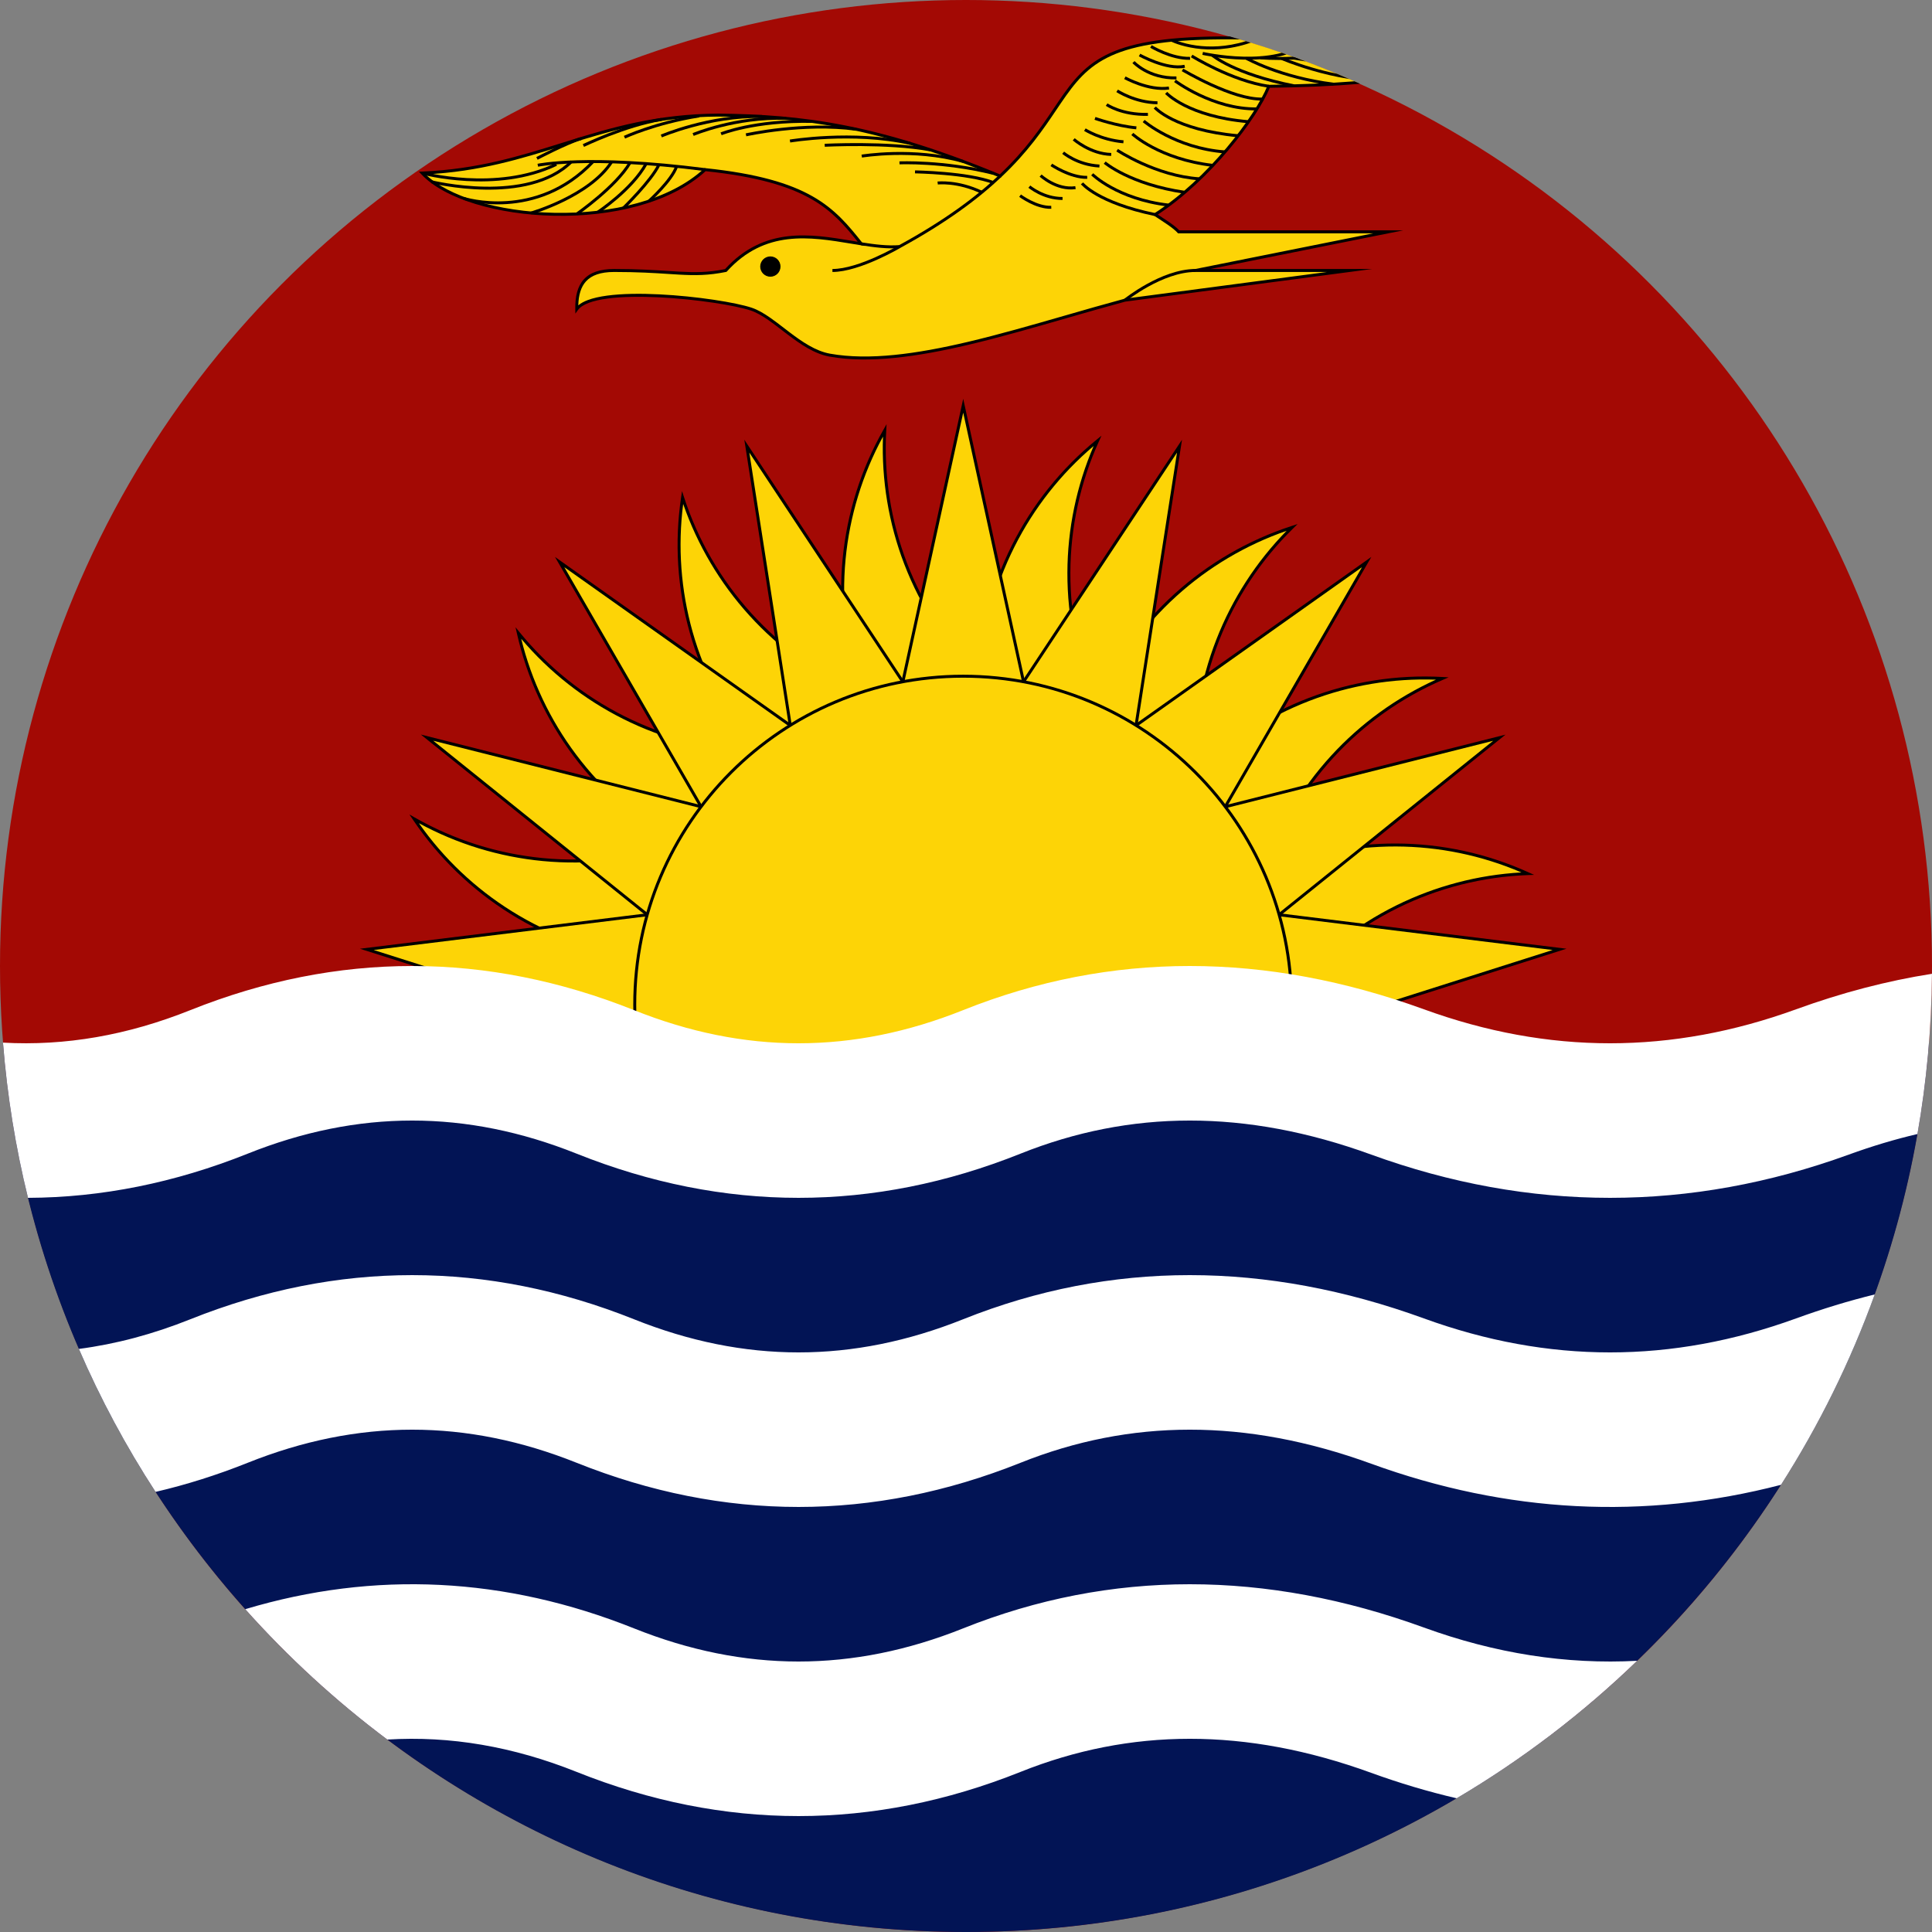<svg width="120" height="120" viewBox="0 0 120 120" fill="none" xmlns="http://www.w3.org/2000/svg">
<rect x="0" y="0" width="120" height="120" fill="#808080" stroke="none"/>
<g clip-path="url(#clip0_307_94706)">
<circle cx="60" cy="60" r="60" fill="#A30904"/>
<path d="M76.703 2.356C79.315 3.111 81.853 4.039 84.305 5.127C82.642 5.262 80.847 5.34 78.808 5.36C78.052 7.252 75.092 11.172 71.744 13.328C71.819 13.377 71.896 13.428 71.975 13.479C72.451 13.79 72.971 14.129 73.208 14.4H86.224L74.252 16.8H83.824L69.872 18.644C68.65 18.973 67.409 19.331 66.167 19.689C60.847 21.223 55.501 22.764 51.548 22.06C50.492 21.872 49.533 21.134 48.633 20.441C47.947 19.914 47.295 19.413 46.66 19.2C44.748 18.56 36.952 17.64 35.824 19.2C35.8 17.656 36.404 16.8 38.148 16.8C39.612 16.8 40.658 16.868 41.52 16.923C42.858 17.01 43.752 17.068 45.08 16.8C47.477 14.148 50.33 14.621 52.89 15.045C53.094 15.079 53.296 15.112 53.496 15.144C51.756 12.964 50.284 11.212 43.796 10.536C39.432 14.576 29.08 13.824 26.224 10.748C29.677 10.604 32.303 9.784 34.933 8.963C37.795 8.07 40.661 7.175 44.6 7.148C49.82 7.2 54.492 7.78 62.124 10.936C63.785 9.371 64.728 7.972 65.53 6.78C67.441 3.943 68.56 2.281 76.703 2.356Z" fill="#FDD406"/>
<path d="M76.374 2.262C72.683 2.249 70.466 2.608 68.955 3.291C67.414 3.988 66.617 5.019 65.743 6.301C65.648 6.441 65.552 6.583 65.454 6.729C64.659 7.91 63.731 9.287 62.104 10.828C54.493 7.687 49.819 7.108 44.601 7.056L44.6 7.056C40.805 7.082 38.002 7.911 35.253 8.767L34.908 8.875C32.277 9.696 29.66 10.513 26.221 10.656L26.021 10.664L26.157 10.811C26.887 11.597 28.087 12.226 29.534 12.669C30.984 13.111 32.69 13.369 34.443 13.402C37.927 13.47 41.617 12.655 43.828 10.632C47.041 10.97 49.006 11.573 50.381 12.356C51.682 13.096 52.462 14.001 53.276 15.015C53.152 14.995 53.028 14.975 52.903 14.954C50.355 14.531 47.46 14.05 45.032 16.716C43.966 16.928 43.181 16.927 42.201 16.873C41.988 16.861 41.765 16.847 41.527 16.831C40.665 16.776 39.616 16.708 38.148 16.708C37.263 16.708 36.645 16.925 36.255 17.36C35.866 17.792 35.72 18.42 35.732 19.201L35.737 19.478L35.899 19.254C36.025 19.08 36.251 18.932 36.568 18.812C36.884 18.692 37.281 18.604 37.737 18.543C38.648 18.421 39.782 18.41 40.944 18.467C43.27 18.582 45.687 18.971 46.631 19.287C46.986 19.406 47.35 19.62 47.729 19.883C48.006 20.075 48.286 20.291 48.575 20.513C48.682 20.596 48.791 20.68 48.902 20.763C49.706 21.374 50.578 21.98 51.532 22.151C53.99 22.588 56.974 22.164 60.14 21.418C62.108 20.954 64.155 20.364 66.196 19.776C67.436 19.419 68.674 19.062 69.89 18.734L85.222 16.708H75.179L87.151 14.308H73.249C73.101 14.149 72.872 13.974 72.623 13.8C72.432 13.667 72.223 13.531 72.024 13.401L71.912 13.328C73.552 12.249 75.091 10.76 76.319 9.304C77.55 7.844 78.474 6.411 78.87 5.451C80.954 5.429 82.784 5.348 84.48 5.204C84.362 5.152 84.245 5.1 84.128 5.049C82.514 5.176 80.775 5.248 78.807 5.268L78.746 5.269L78.723 5.326C78.35 6.259 77.428 7.703 76.178 9.186C74.929 10.667 73.359 12.179 71.695 13.251L71.576 13.327L71.694 13.405C71.769 13.454 71.847 13.505 71.926 13.557C72.124 13.686 72.329 13.82 72.518 13.951C72.784 14.136 73.009 14.312 73.139 14.46L73.166 14.492H85.297L73.325 16.892H82.426L69.854 18.554L69.848 18.555C68.623 18.885 67.38 19.243 66.137 19.602C64.101 20.189 62.063 20.776 60.098 21.239C56.935 21.984 53.983 22.4 51.564 21.969C50.659 21.808 49.82 21.23 49.013 20.617C48.905 20.535 48.798 20.452 48.691 20.37C48.401 20.147 48.115 19.927 47.834 19.732C47.45 19.465 47.069 19.24 46.69 19.113C45.722 18.789 43.285 18.398 40.953 18.283C39.786 18.226 38.639 18.236 37.712 18.361C37.249 18.423 36.837 18.514 36.503 18.64C36.27 18.728 36.07 18.835 35.918 18.966C35.937 18.319 36.084 17.824 36.392 17.483C36.733 17.103 37.29 16.892 38.148 16.892C39.609 16.892 40.652 16.959 41.513 17.015C41.751 17.03 41.976 17.045 42.191 17.057C43.188 17.112 43.996 17.112 45.099 16.89L45.128 16.884L45.149 16.862C47.51 14.248 50.313 14.712 52.878 15.136C53.081 15.17 53.282 15.203 53.482 15.235L53.716 15.272L53.568 15.087C52.698 13.996 51.886 13.001 50.472 12.196C49.06 11.392 47.056 10.783 43.806 10.444L43.764 10.44L43.734 10.469C41.577 12.465 37.927 13.286 34.447 13.219C32.709 13.185 31.019 12.93 29.588 12.493C28.248 12.083 27.143 11.517 26.434 10.831C29.798 10.663 32.382 9.856 34.959 9.052L35.308 8.943C38.054 8.087 40.835 7.266 44.6 7.24C49.809 7.292 54.469 7.87 62.089 11.021L62.144 11.044L62.187 11.003C63.856 9.431 64.804 8.024 65.606 6.832C65.704 6.686 65.8 6.544 65.895 6.405C66.765 5.128 67.538 4.134 69.031 3.459C70.529 2.781 72.762 2.421 76.557 2.446C76.713 2.448 76.871 2.449 77.031 2.452C76.813 2.387 76.594 2.324 76.374 2.262Z" fill="black"/>
<path d="M47.848 15.956C48.18 15.956 48.448 16.224 48.448 16.556C48.448 16.888 48.18 17.156 47.848 17.156C47.52 17.156 47.248 16.888 47.248 16.556C47.248 16.224 47.52 15.956 47.848 15.956Z" fill="black"/>
<path fill-rule="evenodd" clip-rule="evenodd" d="M47.848 15.986C47.537 15.986 47.278 16.241 47.278 16.556C47.278 16.871 47.537 17.126 47.848 17.126C48.164 17.126 48.418 16.871 48.418 16.556C48.418 16.241 48.164 15.986 47.848 15.986ZM47.218 16.556C47.218 16.207 47.504 15.926 47.848 15.926C48.197 15.926 48.478 16.207 48.478 16.556C48.478 16.904 48.197 17.186 47.848 17.186C47.504 17.186 47.218 16.905 47.218 16.556Z" fill="black"/>
<path fill-rule="evenodd" clip-rule="evenodd" d="M41.113 8.532L41.076 8.448C41.04 8.364 41.04 8.363 41.04 8.363L41.042 8.362L41.049 8.36C41.055 8.357 41.064 8.353 41.075 8.349C41.098 8.339 41.132 8.325 41.176 8.308C41.264 8.273 41.393 8.223 41.558 8.163C41.889 8.044 42.364 7.885 42.942 7.729C44.097 7.417 45.669 7.112 47.326 7.144L47.323 7.328C45.688 7.296 44.135 7.597 42.99 7.907C42.417 8.062 41.947 8.218 41.621 8.336C41.458 8.395 41.33 8.444 41.244 8.479C41.201 8.496 41.168 8.509 41.146 8.519C41.135 8.523 41.126 8.527 41.121 8.529L41.115 8.532L41.113 8.532L41.113 8.532ZM49.084 8.851L49.068 8.76C49.053 8.669 49.053 8.669 49.053 8.669L49.056 8.669L49.065 8.667C49.072 8.666 49.084 8.664 49.099 8.662C49.128 8.657 49.172 8.651 49.229 8.642C49.343 8.626 49.509 8.604 49.719 8.579C50.14 8.53 50.739 8.473 51.45 8.442C52.87 8.378 54.743 8.414 56.544 8.814L56.504 8.994C54.725 8.598 52.87 8.562 51.458 8.625C50.752 8.657 50.158 8.713 49.74 8.762C49.532 8.786 49.367 8.808 49.255 8.825C49.199 8.833 49.156 8.839 49.127 8.844C49.112 8.846 49.102 8.848 49.094 8.849L49.086 8.85L49.084 8.851ZM33.395 9.921L33.352 9.84C33.31 9.758 33.31 9.758 33.31 9.758L33.315 9.756L33.331 9.747C33.345 9.74 33.365 9.729 33.392 9.716C33.445 9.688 33.521 9.649 33.616 9.601C33.805 9.506 34.066 9.375 34.355 9.237C34.93 8.96 35.622 8.648 36.07 8.516L36.122 8.692C35.691 8.82 35.011 9.126 34.434 9.402C34.147 9.54 33.887 9.67 33.699 9.765C33.605 9.813 33.529 9.852 33.476 9.879C33.45 9.893 33.43 9.903 33.416 9.911L33.4 9.919L33.395 9.921ZM53.54 9.787L53.524 9.696C53.509 9.605 53.509 9.605 53.509 9.605L53.51 9.605L53.512 9.605L53.519 9.604C53.525 9.603 53.535 9.601 53.547 9.599C53.572 9.595 53.608 9.59 53.656 9.583C53.751 9.57 53.889 9.552 54.065 9.534C54.417 9.496 54.918 9.456 55.516 9.443C56.711 9.417 58.295 9.5 59.849 9.939L59.799 10.117C58.269 9.684 56.704 9.601 55.52 9.627C54.928 9.64 54.432 9.68 54.085 9.717C53.911 9.735 53.774 9.753 53.681 9.766C53.635 9.772 53.599 9.777 53.575 9.781C53.563 9.783 53.554 9.784 53.548 9.785L53.542 9.786L53.54 9.787L53.54 9.787ZM26.2 10.837C26.2 10.837 26.2 10.837 26.224 10.748L26.249 10.659L26.249 10.659L26.252 10.66L26.261 10.662C26.27 10.665 26.282 10.668 26.299 10.672C26.334 10.681 26.384 10.694 26.45 10.709C26.582 10.739 26.774 10.781 27.017 10.826C27.504 10.915 28.191 11.015 28.994 11.06C30.603 11.149 32.668 11.014 34.517 10.125L34.596 10.291C32.709 11.198 30.608 11.333 28.984 11.243C28.172 11.198 27.477 11.097 26.984 11.007C26.738 10.961 26.543 10.919 26.408 10.888C26.341 10.873 26.289 10.86 26.254 10.851C26.237 10.846 26.223 10.843 26.214 10.841L26.204 10.838L26.201 10.837L26.2 10.837L26.2 10.837ZM56.831 10.768C56.831 10.768 56.831 10.768 56.832 10.676C56.834 10.584 56.834 10.584 56.834 10.584L56.834 10.584L56.836 10.584L56.843 10.584L56.871 10.585C56.896 10.585 56.932 10.586 56.979 10.587C57.072 10.59 57.207 10.594 57.373 10.601C57.707 10.615 58.169 10.64 58.682 10.685C59.705 10.775 60.942 10.945 61.77 11.266L61.703 11.438C60.902 11.127 59.688 10.959 58.666 10.869C58.156 10.824 57.697 10.799 57.366 10.785C57.2 10.778 57.066 10.774 56.974 10.771C56.928 10.77 56.892 10.769 56.868 10.769L56.84 10.768L56.833 10.768L56.831 10.768ZM55.83 15.237L55.876 15.316C55.923 15.395 55.923 15.395 55.923 15.395L55.923 15.396L55.921 15.396L55.916 15.4C55.911 15.402 55.903 15.407 55.894 15.412C55.875 15.423 55.847 15.439 55.811 15.46C55.738 15.501 55.633 15.559 55.502 15.629C55.239 15.769 54.872 15.955 54.452 16.142C53.616 16.514 52.557 16.892 51.704 16.892V16.708C52.515 16.708 53.543 16.344 54.377 15.974C54.792 15.79 55.156 15.605 55.415 15.467C55.545 15.398 55.649 15.34 55.72 15.3C55.756 15.28 55.783 15.264 55.802 15.253C55.806 15.25 55.81 15.248 55.813 15.246C55.817 15.244 55.82 15.242 55.823 15.241L55.828 15.238L55.829 15.237L55.83 15.237ZM69.93 18.716L69.872 18.644C69.815 18.572 69.815 18.572 69.815 18.572L69.815 18.572L69.817 18.571L69.822 18.567C69.826 18.563 69.833 18.558 69.842 18.551C69.86 18.537 69.886 18.517 69.919 18.491C69.987 18.44 70.086 18.368 70.21 18.28C70.46 18.106 70.814 17.874 71.235 17.641C72.073 17.178 73.185 16.708 74.252 16.708V16.892C73.232 16.892 72.154 17.344 71.324 17.802C70.91 18.031 70.561 18.26 70.316 18.431C70.193 18.517 70.096 18.588 70.03 18.638C69.997 18.663 69.972 18.683 69.955 18.696C69.951 18.699 69.947 18.702 69.944 18.705C69.941 18.707 69.938 18.709 69.936 18.711L69.931 18.715L69.93 18.715L69.93 18.716Z" fill="black"/>
<path fill-rule="evenodd" clip-rule="evenodd" d="M26.786 11.381C26.786 11.381 26.786 11.381 26.808 11.292C26.83 11.203 26.83 11.203 26.83 11.203L26.831 11.203L26.834 11.204L26.847 11.207C26.858 11.209 26.875 11.213 26.896 11.218C26.94 11.228 27.005 11.242 27.089 11.26C27.256 11.294 27.498 11.341 27.798 11.388C28.397 11.483 29.224 11.581 30.135 11.595C31.963 11.621 34.103 11.305 35.439 9.967L35.569 10.097C34.178 11.491 31.97 11.805 30.132 11.778C29.21 11.765 28.374 11.666 27.769 11.57C27.466 11.522 27.221 11.475 27.051 11.44C26.966 11.422 26.901 11.408 26.855 11.398C26.833 11.392 26.816 11.388 26.804 11.386L26.791 11.383L26.788 11.382L26.786 11.381Z" fill="black"/>
<path d="M79.611 3.278C79.71 3.312 79.809 3.347 79.908 3.382C79.745 3.434 79.579 3.479 79.41 3.517C78.694 3.679 77.929 3.72 77.23 3.703C76.53 3.686 75.893 3.612 75.431 3.542C75.2 3.507 75.013 3.473 74.883 3.448C74.818 3.435 74.767 3.425 74.733 3.417L74.694 3.409L74.683 3.406L74.681 3.406C74.681 3.406 74.68 3.406 74.7 3.316L74.721 3.226L74.724 3.227L74.733 3.229L74.771 3.237C74.805 3.244 74.854 3.255 74.918 3.267C75.046 3.292 75.231 3.326 75.459 3.36C75.915 3.429 76.544 3.503 77.234 3.519C77.924 3.535 78.673 3.495 79.37 3.338C79.451 3.319 79.531 3.299 79.611 3.278Z" fill="black"/>
<path d="M77.383 2.557C77.485 2.587 77.587 2.619 77.689 2.65C76.328 3.12 75.144 3.128 74.275 3.007C73.796 2.94 73.412 2.834 73.147 2.744C73.015 2.699 72.913 2.658 72.843 2.628C72.808 2.613 72.781 2.6 72.763 2.592L72.742 2.582L72.737 2.579L72.735 2.578C72.735 2.578 72.734 2.578 72.776 2.496L72.818 2.414L72.819 2.415L72.823 2.417L72.841 2.425C72.858 2.433 72.883 2.444 72.916 2.459C72.981 2.487 73.079 2.526 73.207 2.569C73.462 2.656 73.834 2.76 74.301 2.825C75.093 2.935 76.156 2.935 77.383 2.557Z" fill="black"/>
<path d="M71.44 2.963L71.442 2.963L71.445 2.965L71.456 2.972C71.466 2.978 71.481 2.986 71.499 2.997C71.537 3.019 71.592 3.049 71.662 3.086C71.801 3.159 71.998 3.255 72.232 3.351C72.699 3.542 73.32 3.732 73.919 3.716L73.914 3.532C73.353 3.548 72.76 3.368 72.302 3.181C72.074 3.088 71.882 2.993 71.747 2.923C71.68 2.887 71.627 2.858 71.591 2.837C71.573 2.827 71.559 2.819 71.549 2.813L71.539 2.807L71.537 2.806L71.534 2.808L71.44 2.963Z" fill="black"/>
<path d="M70.78 3.416C70.735 3.496 70.735 3.496 70.735 3.496L70.737 3.497L70.74 3.499L70.755 3.507C70.768 3.514 70.787 3.524 70.811 3.537C70.86 3.563 70.931 3.599 71.019 3.642C71.195 3.727 71.443 3.839 71.726 3.942C72.288 4.148 73.01 4.332 73.603 4.206L73.565 4.026C73.026 4.14 72.347 3.974 71.789 3.77C71.513 3.668 71.272 3.56 71.099 3.476C71.013 3.435 70.944 3.399 70.897 3.375C70.874 3.362 70.856 3.352 70.843 3.346L70.83 3.338L70.826 3.336L70.825 3.336L70.78 3.416Z" fill="black"/>
<path d="M74.016 3.476C73.968 3.554 73.968 3.554 73.968 3.554L73.97 3.555L73.975 3.559L73.997 3.572C74.016 3.584 74.044 3.601 74.08 3.622C74.153 3.665 74.26 3.727 74.395 3.803C74.665 3.954 75.049 4.158 75.506 4.374C76.418 4.804 77.626 5.279 78.795 5.451L78.822 5.269C77.679 5.101 76.49 4.634 75.585 4.207C75.132 3.994 74.752 3.791 74.485 3.642C74.351 3.568 74.246 3.506 74.174 3.464C74.138 3.443 74.111 3.426 74.093 3.415L74.072 3.402L74.067 3.399L74.065 3.398L74.016 3.476Z" fill="black"/>
<path d="M70.404 3.856L70.336 3.918L70.338 3.919L70.34 3.922L70.349 3.932C70.357 3.94 70.369 3.951 70.384 3.966C70.414 3.995 70.459 4.037 70.518 4.086C70.636 4.184 70.812 4.313 71.043 4.442C71.504 4.699 72.187 4.95 73.074 4.932L73.07 4.748C72.221 4.766 71.57 4.525 71.132 4.281C70.913 4.159 70.746 4.036 70.636 3.944C70.58 3.898 70.539 3.86 70.511 3.833C70.498 3.82 70.488 3.81 70.481 3.803L70.477 3.799L70.474 3.796L70.472 3.794C70.472 3.794 70.472 3.794 70.404 3.856Z" fill="black"/>
<path d="M73.448 4.34C73.401 4.419 73.401 4.419 73.401 4.419L73.403 4.42L73.41 4.424L73.437 4.44C73.461 4.454 73.495 4.474 73.54 4.5C73.63 4.551 73.759 4.625 73.921 4.712C74.244 4.888 74.694 5.121 75.203 5.352C76.215 5.813 77.478 6.275 78.431 6.244L78.425 6.06C77.519 6.089 76.292 5.645 75.279 5.185C74.775 4.956 74.329 4.725 74.009 4.551C73.849 4.464 73.72 4.391 73.632 4.341C73.588 4.315 73.553 4.295 73.53 4.282L73.519 4.275L73.504 4.266L73.498 4.262L73.496 4.261L73.448 4.34Z" fill="black"/>
<path d="M69.868 4.828C69.823 4.908 69.823 4.908 69.823 4.908L69.825 4.909L69.828 4.911L69.832 4.913L69.841 4.918C69.853 4.924 69.87 4.933 69.892 4.945C69.935 4.967 69.999 4.999 70.079 5.037C70.239 5.113 70.466 5.211 70.733 5.304C71.264 5.489 71.966 5.654 72.621 5.559L72.595 5.377C71.983 5.466 71.314 5.311 70.793 5.13C70.533 5.04 70.313 4.944 70.157 4.871C70.079 4.834 70.018 4.803 69.976 4.781C69.955 4.771 69.939 4.762 69.929 4.756L69.917 4.75L69.914 4.748L69.868 4.828Z" fill="black"/>
<path d="M72.98 5.02C72.925 5.093 72.925 5.093 72.925 5.093L72.927 5.095L72.932 5.099L72.953 5.114C72.972 5.128 72.999 5.147 73.034 5.172C73.105 5.221 73.209 5.291 73.343 5.375C73.609 5.543 73.993 5.767 74.462 5.989C75.401 6.432 76.688 6.874 78.073 6.856L78.071 6.672C76.724 6.69 75.466 6.26 74.541 5.822C74.079 5.604 73.702 5.384 73.441 5.22C73.31 5.137 73.208 5.069 73.139 5.021C73.105 4.997 73.079 4.978 73.061 4.966L73.048 4.956L73.042 4.951L73.037 4.948L73.036 4.947L72.98 5.02Z" fill="black"/>
<path d="M69.388 5.64C69.337 5.717 69.337 5.717 69.337 5.717L69.338 5.717L69.341 5.719L69.351 5.726C69.36 5.731 69.373 5.74 69.39 5.75C69.424 5.77 69.474 5.8 69.537 5.835C69.665 5.905 69.849 5.998 70.077 6.091C70.534 6.278 71.172 6.468 71.891 6.476L71.893 6.292C71.204 6.284 70.59 6.102 70.147 5.921C69.926 5.83 69.748 5.74 69.626 5.673C69.565 5.64 69.518 5.612 69.486 5.593C69.47 5.583 69.458 5.576 69.45 5.571L69.442 5.565L69.44 5.564L69.388 5.64Z" fill="black"/>
<path d="M72.432 5.768C72.364 5.83 72.364 5.83 72.364 5.83L72.366 5.832L72.369 5.836L72.377 5.844L72.383 5.849C72.394 5.861 72.412 5.878 72.435 5.899C72.481 5.942 72.55 6.002 72.644 6.076C72.833 6.222 73.124 6.419 73.532 6.626C74.35 7.04 75.639 7.491 77.536 7.652L77.552 7.468C75.677 7.309 74.411 6.864 73.615 6.462C73.217 6.261 72.937 6.07 72.757 5.93C72.667 5.861 72.602 5.804 72.56 5.764C72.539 5.745 72.523 5.73 72.514 5.72L72.503 5.709L72.501 5.706C72.501 5.706 72.5 5.706 72.432 5.768Z" fill="black"/>
<path d="M68.736 6.496L68.683 6.571L68.685 6.572L68.687 6.574L68.691 6.576L68.696 6.58C68.704 6.585 68.716 6.593 68.731 6.602C68.761 6.621 68.805 6.647 68.863 6.678C68.979 6.74 69.149 6.821 69.372 6.902C69.817 7.062 70.47 7.216 71.302 7.196L71.298 7.012C70.491 7.032 69.861 6.882 69.434 6.728C69.221 6.652 69.058 6.574 68.95 6.516C68.895 6.486 68.855 6.462 68.828 6.446C68.814 6.437 68.804 6.431 68.798 6.427L68.791 6.422L68.789 6.421L68.736 6.496Z" fill="black"/>
<path d="M71.728 6.676C71.659 6.736 71.659 6.736 71.659 6.736L71.66 6.738L71.664 6.742L71.676 6.755C71.687 6.766 71.703 6.783 71.724 6.803C71.767 6.844 71.832 6.902 71.922 6.972C72.102 7.112 72.382 7.301 72.786 7.5C73.595 7.899 74.9 8.341 76.896 8.524L76.913 8.34C74.936 8.159 73.654 7.723 72.867 7.335C72.474 7.141 72.205 6.959 72.035 6.827C71.95 6.76 71.89 6.707 71.851 6.67C71.832 6.652 71.818 6.638 71.809 6.628L71.8 6.618L71.798 6.616C71.798 6.616 71.798 6.616 71.728 6.676Z" fill="black"/>
<path d="M68.043 7.265L67.987 7.423C67.982 7.439 67.982 7.439 67.982 7.439L67.983 7.439L67.986 7.44L67.998 7.444L68.043 7.46C68.082 7.473 68.14 7.492 68.213 7.515C68.359 7.562 68.566 7.625 68.812 7.691C69.302 7.824 69.95 7.973 70.572 8.032L70.589 7.848C69.982 7.791 69.346 7.646 68.86 7.514C68.617 7.448 68.412 7.386 68.269 7.34C68.197 7.317 68.14 7.298 68.102 7.285L68.058 7.27L68.046 7.266L68.043 7.265Z" fill="black"/>
<path d="M71.036 7.516C70.976 7.586 70.976 7.586 70.976 7.586L70.978 7.587L70.983 7.591L71.001 7.606C71.016 7.619 71.04 7.638 71.07 7.662C71.131 7.709 71.221 7.777 71.339 7.859C71.574 8.023 71.919 8.243 72.362 8.471C73.247 8.926 74.522 9.411 76.081 9.528L76.095 9.344C74.566 9.229 73.315 8.754 72.446 8.307C72.012 8.084 71.673 7.868 71.444 7.708C71.329 7.628 71.242 7.562 71.183 7.516C71.154 7.494 71.132 7.476 71.117 7.464L71.108 7.456L71.101 7.45L71.097 7.447L71.096 7.446C71.096 7.446 71.096 7.446 71.036 7.516Z" fill="black"/>
<path d="M67.384 8.052C67.335 8.129 67.335 8.129 67.335 8.129L67.336 8.13L67.338 8.132L67.347 8.137C67.356 8.142 67.367 8.15 67.383 8.159C67.414 8.177 67.459 8.203 67.518 8.234C67.635 8.297 67.806 8.382 68.021 8.47C68.451 8.647 69.059 8.839 69.772 8.9L69.788 8.716C69.098 8.657 68.508 8.471 68.091 8.3C67.882 8.214 67.717 8.132 67.605 8.072C67.548 8.042 67.505 8.017 67.476 8C67.466 7.994 67.458 7.989 67.451 7.985C67.449 7.984 67.446 7.982 67.444 7.981L67.436 7.976L67.434 7.975C67.434 7.975 67.434 7.975 67.384 8.052Z" fill="black"/>
<path d="M70.332 8.32C70.269 8.387 70.269 8.387 70.269 8.387L70.271 8.389L70.275 8.393L70.291 8.407C70.305 8.419 70.325 8.436 70.352 8.459C70.406 8.503 70.486 8.567 70.592 8.645C70.804 8.8 71.121 9.01 71.543 9.232C72.386 9.676 73.647 10.168 75.322 10.363L75.343 10.181C73.694 9.988 72.454 9.504 71.629 9.069C71.216 8.852 70.906 8.646 70.7 8.496C70.597 8.421 70.52 8.36 70.47 8.317C70.444 8.296 70.425 8.28 70.413 8.269L70.399 8.256L70.396 8.253L70.395 8.253C70.395 8.253 70.395 8.253 70.332 8.32Z" fill="black"/>
<path d="M66.692 8.652C66.631 8.721 66.631 8.721 66.631 8.721L66.632 8.722L66.635 8.724L66.644 8.732L66.659 8.745L66.681 8.762C66.712 8.788 66.759 8.825 66.818 8.868C66.937 8.956 67.109 9.073 67.323 9.191C67.749 9.426 68.346 9.667 69.018 9.684L69.022 9.5C68.391 9.485 67.823 9.256 67.412 9.029C67.206 8.916 67.041 8.804 66.927 8.72C66.87 8.678 66.826 8.644 66.797 8.62C66.782 8.608 66.771 8.598 66.764 8.592L66.756 8.585L66.754 8.584C66.754 8.584 66.753 8.583 66.692 8.652Z" fill="black"/>
<path d="M69.344 9.394C69.337 9.405 69.337 9.405 69.337 9.405L69.339 9.406L69.345 9.409L69.366 9.423C69.385 9.435 69.412 9.453 69.448 9.475C69.519 9.52 69.624 9.583 69.759 9.66C70.028 9.814 70.415 10.021 70.887 10.233C71.831 10.657 73.121 11.107 74.498 11.2L74.51 11.016C73.163 10.925 71.895 10.485 70.963 10.065C70.496 9.856 70.115 9.652 69.85 9.5C69.718 9.425 69.615 9.362 69.545 9.319C69.51 9.297 69.483 9.28 69.466 9.269L69.446 9.256L69.441 9.252L69.439 9.251L69.344 9.394Z" fill="black"/>
<path d="M66.036 9.484C65.976 9.554 65.976 9.554 65.976 9.554L65.977 9.554L65.979 9.556L65.984 9.56L65.988 9.563C65.995 9.569 66.006 9.578 66.02 9.589C66.047 9.611 66.088 9.642 66.141 9.679C66.248 9.753 66.403 9.852 66.603 9.953C67.002 10.155 67.578 10.367 68.283 10.404L68.293 10.22C67.619 10.185 67.068 9.983 66.686 9.789C66.495 9.692 66.347 9.598 66.247 9.528C66.197 9.493 66.158 9.464 66.133 9.444C66.126 9.439 66.121 9.434 66.116 9.43C66.111 9.427 66.108 9.424 66.105 9.422L66.098 9.416L66.097 9.415C66.097 9.415 66.097 9.414 66.036 9.484Z" fill="black"/>
<path d="M28.808 12.324C28.78 12.412 28.78 12.412 28.78 12.412L28.781 12.412L28.784 12.413L28.794 12.416C28.803 12.419 28.817 12.423 28.834 12.428C28.869 12.438 28.92 12.452 28.986 12.468C29.118 12.501 29.31 12.543 29.551 12.583C30.033 12.661 30.713 12.726 31.504 12.673C33.088 12.567 35.12 11.988 36.907 10.099L36.773 9.973C35.025 11.82 33.04 12.385 31.492 12.489C30.717 12.541 30.052 12.478 29.581 12.401C29.345 12.363 29.158 12.321 29.03 12.29C28.967 12.274 28.918 12.26 28.885 12.251C28.869 12.246 28.856 12.242 28.848 12.24L28.839 12.237L28.837 12.237C28.837 12.237 28.836 12.236 28.808 12.324Z" fill="black"/>
<path d="M32.984 13.232L33.01 13.32L33.013 13.32L33.021 13.317L33.052 13.308C33.079 13.3 33.12 13.287 33.171 13.271C33.274 13.238 33.422 13.188 33.605 13.123C33.969 12.991 34.469 12.793 35.013 12.527C36.096 11.998 37.367 11.194 38.07 10.102L37.915 10.002C37.241 11.05 36.008 11.836 34.932 12.362C34.395 12.624 33.902 12.819 33.542 12.95C33.362 13.015 33.216 13.063 33.115 13.095C33.064 13.112 33.025 13.124 32.999 13.132L32.969 13.141L32.961 13.143L32.959 13.143L32.984 13.232Z" fill="black"/>
<path d="M68.616 10.1C68.556 10.17 68.556 10.17 68.556 10.17L68.558 10.171L68.562 10.175L68.577 10.187C68.59 10.197 68.609 10.212 68.634 10.232C68.685 10.271 68.761 10.326 68.863 10.394C69.066 10.53 69.371 10.716 69.783 10.917C70.608 11.32 71.859 11.784 73.571 12.035L73.598 11.853C71.906 11.604 70.672 11.146 69.864 10.752C69.46 10.555 69.162 10.373 68.965 10.241C68.867 10.176 68.794 10.122 68.746 10.086C68.722 10.067 68.704 10.053 68.693 10.044L68.68 10.033L68.677 10.031L68.616 10.1Z" fill="black"/>
<path d="M35.824 13.292C35.877 13.368 35.877 13.368 35.877 13.368L35.879 13.366L35.884 13.363L35.905 13.348C35.923 13.335 35.95 13.316 35.984 13.291C36.053 13.242 36.152 13.17 36.274 13.078C36.517 12.896 36.85 12.637 37.211 12.33C37.931 11.719 38.769 10.913 39.216 10.146L39.057 10.054C38.627 10.791 37.81 11.581 37.092 12.19C36.735 12.493 36.404 12.75 36.163 12.931C36.043 13.022 35.945 13.093 35.877 13.142C35.843 13.166 35.817 13.185 35.799 13.197L35.779 13.212L35.773 13.215L35.772 13.216L35.824 13.292Z" fill="black"/>
<path d="M65.255 10.306C65.249 10.316 65.249 10.316 65.249 10.316L65.25 10.317L65.252 10.319L65.263 10.326C65.272 10.332 65.286 10.341 65.303 10.352C65.338 10.374 65.389 10.406 65.454 10.444C65.582 10.52 65.765 10.62 65.981 10.72C66.411 10.919 66.983 11.12 67.53 11.108L67.526 10.924C67.021 10.935 66.48 10.748 66.058 10.553C65.849 10.457 65.672 10.359 65.547 10.285C65.485 10.249 65.436 10.218 65.402 10.197C65.386 10.186 65.373 10.178 65.364 10.172L65.355 10.166L65.353 10.164C65.353 10.164 65.352 10.164 65.3 10.24C65.275 10.277 65.262 10.296 65.255 10.306Z" fill="black"/>
<path d="M67.84 10.824C67.775 10.889 67.775 10.889 67.775 10.889L67.777 10.891L67.781 10.894L67.795 10.908C67.808 10.92 67.827 10.938 67.852 10.96C67.901 11.004 67.976 11.067 68.075 11.143C68.273 11.296 68.569 11.503 68.967 11.722C69.762 12.159 70.96 12.642 72.578 12.831L72.599 12.649C71.008 12.462 69.832 11.987 69.055 11.56C68.667 11.347 68.378 11.145 68.187 10.998C68.092 10.924 68.021 10.864 67.974 10.822C67.95 10.801 67.933 10.785 67.921 10.774L67.916 10.769L67.909 10.762L67.906 10.76L67.84 10.824Z" fill="black"/>
<path d="M64.636 10.904C64.573 10.971 64.573 10.971 64.573 10.971L64.575 10.972L64.577 10.975L64.58 10.977L64.586 10.983C64.594 10.99 64.606 11 64.621 11.013C64.652 11.039 64.696 11.075 64.753 11.118C64.867 11.204 65.031 11.317 65.233 11.424C65.635 11.638 66.197 11.835 66.813 11.747L66.787 11.565C66.224 11.645 65.703 11.466 65.319 11.262C65.127 11.16 64.972 11.053 64.864 10.972C64.81 10.931 64.768 10.897 64.74 10.873C64.726 10.861 64.716 10.852 64.709 10.846L64.701 10.839L64.699 10.837C64.699 10.837 64.699 10.837 64.693 10.843C64.686 10.851 64.67 10.867 64.636 10.904Z" fill="black"/>
<path d="M67.208 11.388C67.136 11.445 67.136 11.445 67.136 11.445L67.138 11.447L67.141 11.45L67.151 11.462C67.159 11.472 67.172 11.487 67.19 11.505C67.225 11.541 67.278 11.593 67.353 11.656C67.503 11.784 67.739 11.96 68.087 12.159C68.782 12.556 69.925 13.044 71.725 13.418L71.763 13.238C69.979 12.868 68.854 12.386 68.178 11.999C67.84 11.806 67.613 11.636 67.473 11.517C67.402 11.457 67.353 11.409 67.322 11.377C67.307 11.361 67.296 11.349 67.289 11.341L67.282 11.332L67.28 11.331C67.28 11.331 67.28 11.331 67.208 11.388Z" fill="black"/>
<path d="M63.936 11.592L63.883 11.654C63.877 11.662 63.877 11.662 63.877 11.662L63.877 11.663L63.88 11.665L63.888 11.672C63.895 11.678 63.906 11.686 63.919 11.697C63.947 11.718 63.987 11.748 64.038 11.783C64.141 11.854 64.29 11.949 64.478 12.044C64.852 12.232 65.382 12.422 65.996 12.42L65.996 12.236C65.419 12.238 64.918 12.06 64.561 11.879C64.382 11.789 64.24 11.699 64.143 11.632C64.094 11.598 64.057 11.57 64.032 11.551C64.02 11.541 64.01 11.534 64.004 11.529L63.998 11.524L63.996 11.522L63.936 11.592Z" fill="black"/>
<path d="M63.36 12.152C63.305 12.225 63.305 12.225 63.305 12.225L63.306 12.226L63.308 12.228L63.317 12.235C63.325 12.241 63.337 12.249 63.352 12.26C63.382 12.281 63.426 12.311 63.481 12.347C63.592 12.418 63.749 12.514 63.936 12.608C64.308 12.796 64.808 12.985 65.299 12.968L65.293 12.784C64.848 12.799 64.381 12.626 64.019 12.444C63.839 12.353 63.688 12.261 63.581 12.193C63.528 12.158 63.486 12.129 63.458 12.109C63.444 12.099 63.433 12.091 63.426 12.086L63.418 12.08L63.416 12.079C63.416 12.079 63.416 12.079 63.397 12.103L63.36 12.152Z" fill="black"/>
<path d="M80.299 3.521C80.445 3.573 80.59 3.626 80.736 3.68C80.584 3.69 80.438 3.698 80.298 3.705C79.683 3.734 79.178 3.727 78.826 3.714C78.65 3.707 78.513 3.699 78.419 3.692C78.373 3.688 78.337 3.685 78.312 3.683L78.285 3.68L78.277 3.68L78.275 3.68L78.284 3.588L78.294 3.497L78.296 3.497L78.302 3.497L78.329 3.5C78.352 3.502 78.387 3.505 78.433 3.508C78.525 3.515 78.66 3.523 78.833 3.53C79.18 3.543 79.68 3.549 80.289 3.521C80.292 3.521 80.296 3.521 80.299 3.521Z" fill="black"/>
<path d="M80.384 3.551C80.626 3.639 80.867 3.727 81.107 3.818C80.88 3.787 80.703 3.759 80.578 3.738C80.504 3.726 80.449 3.716 80.411 3.709L80.369 3.701L80.358 3.699L80.355 3.698C80.355 3.698 80.354 3.698 80.372 3.608L80.384 3.551Z" fill="black"/>
<path d="M37.171 13.261L37.173 13.26L37.178 13.257L37.196 13.244C37.212 13.233 37.236 13.217 37.266 13.196C37.327 13.154 37.414 13.092 37.522 13.014C37.737 12.856 38.033 12.628 38.357 12.35C39.003 11.795 39.767 11.031 40.217 10.208L40.056 10.12C39.622 10.913 38.878 11.659 38.237 12.21C37.917 12.485 37.625 12.709 37.413 12.865C37.307 12.943 37.221 13.004 37.161 13.045C37.132 13.065 37.109 13.081 37.093 13.092L37.075 13.103L37.071 13.106L37.07 13.107L37.171 13.261Z" fill="black"/>
<path d="M38.716 12.924C38.78 12.99 38.78 12.99 38.78 12.99L38.782 12.989L38.785 12.985L38.8 12.971L38.856 12.916C38.904 12.868 38.973 12.799 39.058 12.712C39.227 12.54 39.458 12.298 39.705 12.025C40.196 11.48 40.759 10.797 41.015 10.268L40.849 10.188C40.606 10.691 40.06 11.356 39.569 11.901C39.324 12.173 39.095 12.412 38.926 12.584C38.843 12.669 38.774 12.738 38.726 12.785L38.671 12.839L38.657 12.853L38.653 12.857L38.652 12.858L38.716 12.924Z" fill="black"/>
<path d="M40.362 12.564L40.363 12.563L40.366 12.561L40.378 12.55C40.389 12.54 40.404 12.526 40.424 12.507C40.464 12.47 40.521 12.417 40.59 12.35C40.728 12.216 40.916 12.029 41.113 11.813C41.505 11.386 41.948 10.834 42.111 10.37L41.938 10.309C41.788 10.734 41.37 11.26 40.977 11.689C40.783 11.901 40.598 12.086 40.462 12.218C40.394 12.284 40.338 12.336 40.299 12.372C40.28 12.39 40.264 12.404 40.254 12.414L40.243 12.424L40.24 12.427L40.239 12.428L40.362 12.564Z" fill="black"/>
<path d="M83.031 4.579C83.291 4.687 83.55 4.797 83.809 4.909C82.933 4.77 82.124 4.569 81.453 4.372C80.886 4.206 80.417 4.042 80.09 3.92C79.927 3.859 79.798 3.808 79.711 3.773C79.667 3.755 79.633 3.741 79.611 3.731L79.585 3.72L79.578 3.717L79.576 3.717C79.576 3.717 79.576 3.716 79.612 3.632L79.649 3.548L79.651 3.548L79.657 3.551L79.682 3.562C79.704 3.571 79.737 3.585 79.78 3.602C79.866 3.637 79.993 3.687 80.155 3.748C80.478 3.869 80.943 4.031 81.504 4.196C81.958 4.329 82.474 4.463 83.031 4.579Z" fill="black"/>
<path d="M75.292 3.428C75.232 3.498 75.232 3.498 75.232 3.498L75.234 3.499L75.237 3.502L75.251 3.513C75.262 3.522 75.279 3.536 75.302 3.553C75.348 3.587 75.417 3.637 75.51 3.698C75.698 3.821 75.987 3.992 76.393 4.186C77.204 4.573 78.484 5.051 80.363 5.422L80.398 5.242C78.533 4.873 77.269 4.399 76.472 4.019C76.074 3.829 75.792 3.663 75.611 3.544C75.521 3.485 75.455 3.438 75.413 3.406C75.392 3.39 75.376 3.378 75.366 3.37L75.355 3.361L75.353 3.359C75.353 3.359 75.353 3.358 75.292 3.428Z" fill="black"/>
<path d="M77.404 3.616L77.359 3.696L77.361 3.697L77.366 3.7L77.385 3.71C77.401 3.719 77.426 3.733 77.459 3.75C77.524 3.784 77.62 3.833 77.746 3.892C77.997 4.012 78.366 4.176 78.839 4.352C79.786 4.705 81.149 5.11 82.817 5.319L82.84 5.137C81.188 4.93 79.839 4.529 78.904 4.18C78.436 4.005 78.072 3.844 77.825 3.726C77.701 3.668 77.607 3.62 77.544 3.587C77.513 3.57 77.489 3.557 77.473 3.549L77.455 3.539L77.451 3.537L77.45 3.536L77.404 3.616Z" fill="black"/>
<path d="M38.788 8.524L38.828 8.607L38.829 8.607L38.833 8.605L38.848 8.598C38.862 8.591 38.884 8.582 38.912 8.569C38.968 8.545 39.051 8.509 39.16 8.464C39.377 8.375 39.696 8.251 40.102 8.114C40.913 7.839 42.069 7.51 43.447 7.291L43.418 7.109C42.028 7.33 40.862 7.663 40.043 7.94C39.633 8.079 39.311 8.203 39.09 8.294C38.98 8.339 38.895 8.376 38.837 8.401C38.809 8.414 38.787 8.424 38.772 8.43L38.755 8.438L38.751 8.44L38.75 8.441C38.75 8.441 38.749 8.441 38.788 8.524Z" fill="black"/>
<path d="M43.052 8.356L43.089 8.441L43.09 8.44L43.095 8.438L43.105 8.434L43.117 8.429C43.136 8.421 43.166 8.409 43.204 8.394C43.28 8.365 43.393 8.322 43.538 8.271C43.829 8.17 44.25 8.035 44.77 7.904C45.81 7.642 47.244 7.392 48.821 7.444L48.827 7.26C47.228 7.208 45.776 7.46 44.725 7.726C44.199 7.859 43.773 7.995 43.477 8.098C43.33 8.149 43.215 8.192 43.137 8.223C43.098 8.238 43.068 8.25 43.047 8.258L43.035 8.264L43.025 8.268L43.019 8.27L43.017 8.271L43.052 8.356Z" fill="black"/>
<path d="M36.236 9.04L36.276 9.123L36.278 9.122L36.284 9.119L36.305 9.109C36.324 9.1 36.353 9.086 36.39 9.069C36.464 9.035 36.573 8.985 36.711 8.924C36.986 8.802 37.377 8.635 37.84 8.456C38.765 8.099 39.972 7.695 41.108 7.507L41.077 7.325C39.924 7.517 38.704 7.925 37.773 8.285C37.308 8.465 36.914 8.633 36.636 8.756C36.497 8.817 36.388 8.867 36.312 8.902C36.275 8.92 36.246 8.934 36.226 8.943L36.204 8.953L36.198 8.956L36.196 8.957C36.196 8.957 36.196 8.957 36.236 9.04Z" fill="black"/>
<path d="M44.788 8.312L44.823 8.397L44.825 8.397L44.828 8.395L44.836 8.392L44.846 8.388C44.861 8.382 44.884 8.374 44.914 8.363C44.976 8.34 45.069 8.308 45.191 8.27C45.436 8.193 45.801 8.091 46.279 7.991C47.235 7.79 48.642 7.598 50.443 7.632L50.446 7.448C48.631 7.414 47.21 7.608 46.242 7.81C45.758 7.912 45.387 8.015 45.136 8.094C45.011 8.133 44.916 8.166 44.852 8.19C44.82 8.201 44.795 8.21 44.779 8.217L44.76 8.224L44.755 8.226L44.754 8.227C44.754 8.227 44.753 8.227 44.788 8.312Z" fill="black"/>
<path d="M46.356 8.466L46.359 8.465L46.366 8.464L46.396 8.457C46.423 8.451 46.462 8.443 46.514 8.433C46.617 8.412 46.768 8.383 46.96 8.349C47.343 8.282 47.889 8.197 48.536 8.125C49.833 7.983 51.534 7.897 53.164 8.119L53.189 7.937C51.538 7.711 49.82 7.799 48.516 7.943C47.864 8.014 47.315 8.1 46.928 8.168C46.735 8.202 46.582 8.231 46.478 8.252C46.425 8.263 46.385 8.271 46.358 8.277L46.327 8.284L46.319 8.286L46.316 8.286L46.356 8.466Z" fill="black"/>
<path d="M51.229 9.116L51.24 9.115L51.273 9.114C51.302 9.112 51.345 9.11 51.401 9.108C51.512 9.103 51.674 9.097 51.877 9.091C52.283 9.079 52.851 9.069 53.503 9.073C54.808 9.083 56.442 9.154 57.768 9.398L57.801 9.218C56.459 8.97 54.812 8.899 53.505 8.889C52.85 8.885 52.279 8.895 51.871 8.907C51.668 8.913 51.505 8.919 51.393 8.924C51.337 8.926 51.294 8.928 51.264 8.93L51.231 8.932L51.219 8.932C51.219 8.932 51.219 8.932 51.22 8.935L51.22 8.94L51.229 9.116Z" fill="black"/>
<path d="M33.404 10.264L33.424 10.354L33.426 10.354L33.432 10.352L33.458 10.347C33.481 10.342 33.517 10.336 33.566 10.328C33.662 10.312 33.809 10.29 34.008 10.266C34.407 10.218 35.017 10.164 35.855 10.139C37.532 10.09 40.125 10.158 43.785 10.627L43.808 10.445C40.14 9.974 37.537 9.906 35.85 9.956C35.006 9.98 34.391 10.035 33.987 10.083C33.785 10.107 33.635 10.13 33.535 10.146C33.485 10.155 33.448 10.162 33.423 10.166L33.395 10.172L33.388 10.174L33.386 10.174C33.386 10.174 33.385 10.174 33.404 10.264Z" fill="black"/>
<path d="M55.868 10.116L55.873 10.208L55.874 10.208L55.88 10.208L55.903 10.207C55.923 10.206 55.953 10.205 55.993 10.204C56.073 10.202 56.191 10.2 56.341 10.201C56.643 10.201 57.078 10.21 57.611 10.243C58.677 10.309 60.131 10.471 61.686 10.857L61.731 10.679C60.162 10.289 58.696 10.125 57.623 10.059C57.086 10.026 56.647 10.017 56.342 10.017C56.189 10.017 56.07 10.018 55.989 10.02C55.949 10.021 55.917 10.022 55.897 10.023L55.873 10.024L55.866 10.024L55.864 10.024C55.864 10.024 55.864 10.024 55.868 10.116Z" fill="black"/>
<path d="M58.25 11.445C58.251 11.459 58.251 11.459 58.251 11.459L58.254 11.459L58.263 11.458C58.272 11.457 58.285 11.456 58.303 11.455C58.337 11.452 58.39 11.449 58.457 11.448C58.592 11.446 58.789 11.45 59.032 11.476C59.52 11.529 60.196 11.67 60.945 12.027L61.024 11.861C60.253 11.494 59.557 11.347 59.052 11.293C58.8 11.266 58.596 11.262 58.454 11.264C58.383 11.265 58.327 11.268 58.289 11.271C58.277 11.272 58.267 11.273 58.258 11.274C58.253 11.274 58.249 11.275 58.246 11.275L58.234 11.276L58.231 11.277L58.229 11.277C58.229 11.277 58.229 11.277 58.231 11.288L58.25 11.445Z" fill="black"/>
<path fill-rule="evenodd" clip-rule="evenodd" d="M62.187 11.003C60.753 12.357 58.79 13.829 55.92 15.397L55.903 15.406L55.884 15.408C55.14 15.469 54.326 15.367 53.482 15.235L53.511 15.053C54.347 15.184 55.135 15.281 55.849 15.226C58.698 13.669 60.642 12.208 62.061 10.869L62.187 11.003Z" fill="black"/>
<path d="M39.629 59.523C36.831 59.143 34.145 58.174 31.749 56.681C29.352 55.189 27.299 53.205 25.724 50.861C28.178 52.258 30.899 53.119 33.71 53.389C36.521 53.658 39.357 53.328 42.032 52.423" fill="#FDD406"/>
<path fill-rule="evenodd" clip-rule="evenodd" d="M25.429 50.588L25.769 50.782C28.212 52.172 30.921 53.029 33.719 53.297C36.517 53.565 39.34 53.237 42.002 52.336L42.061 52.51C39.374 53.42 36.525 53.75 33.702 53.48C31.008 53.222 28.396 52.423 26.021 51.132C27.558 53.325 29.522 55.186 31.797 56.603C34.183 58.089 36.856 59.053 39.641 59.432L39.617 59.614C36.806 59.232 34.108 58.259 31.7 56.76C29.292 55.26 27.23 53.267 25.647 50.913L25.429 50.588Z" fill="black"/>
<path d="M39.512 64.282L22.783 58.968L40.204 56.818" fill="#FDD406"/>
<path fill-rule="evenodd" clip-rule="evenodd" d="M22.354 58.928L40.193 56.727L40.215 56.909L23.212 59.007L39.54 64.194L39.484 64.37L22.354 58.928Z" fill="black"/>
<path d="M42.032 52.421C39.561 51.056 37.407 49.182 35.711 46.924C34.016 44.666 32.818 42.075 32.196 39.32C33.98 41.509 36.206 43.296 38.73 44.562C41.254 45.829 44.017 46.546 46.838 46.668" fill="#FDD406"/>
<path fill-rule="evenodd" clip-rule="evenodd" d="M32.02 38.959L32.267 39.262C34.043 41.441 36.259 43.219 38.771 44.48C41.283 45.741 44.034 46.455 46.842 46.576L46.834 46.76C44 46.638 41.224 45.917 38.689 44.645C36.271 43.431 34.123 41.742 32.375 39.68C33.016 42.28 34.175 44.725 35.785 46.869C37.472 49.116 39.617 50.981 42.077 52.34L41.988 52.502C39.505 51.13 37.341 49.248 35.638 46.979C33.934 44.711 32.731 42.108 32.106 39.341L32.02 38.959Z" fill="black"/>
<path d="M40.204 56.816L26.525 45.816L43.546 50.106" fill="#FDD406"/>
<path fill-rule="evenodd" clip-rule="evenodd" d="M26.14 45.624L43.568 50.017L43.523 50.195L26.911 46.009L40.262 56.744L40.147 56.888L26.14 45.624Z" fill="black"/>
<path d="M46.837 46.669C45.026 44.503 43.693 41.978 42.928 39.26C42.162 36.542 41.981 33.693 42.396 30.9C43.268 33.586 44.7 36.056 46.596 38.148C48.492 40.241 50.809 41.908 53.396 43.04" fill="#FDD406"/>
<path fill-rule="evenodd" clip-rule="evenodd" d="M42.362 30.5L42.483 30.872C43.352 33.545 44.777 36.004 46.664 38.086C48.551 40.169 50.858 41.829 53.433 42.956L53.359 43.124C50.761 41.987 48.432 40.312 46.528 38.21C44.711 36.205 43.319 33.855 42.433 31.301C42.092 33.957 42.29 36.655 43.016 39.235C43.778 41.941 45.105 44.454 46.908 46.61L46.767 46.728C44.947 44.552 43.608 42.016 42.839 39.285C42.07 36.555 41.888 33.693 42.305 30.887L42.362 30.5Z" fill="black"/>
<path d="M43.545 50.107L34.762 34.91L49.084 45.057" fill="#FDD406"/>
<path fill-rule="evenodd" clip-rule="evenodd" d="M34.471 34.592L49.138 44.982L49.031 45.132L35.052 35.229L43.625 50.061L43.465 50.153L34.471 34.592Z" fill="black"/>
<path d="M53.398 43.039C52.491 40.365 52.161 37.529 52.429 34.719C52.698 31.908 53.558 29.186 54.954 26.731C54.797 29.55 55.24 32.371 56.252 35.007C57.264 37.643 58.822 40.035 60.825 42.025" fill="#FDD406"/>
<path fill-rule="evenodd" clip-rule="evenodd" d="M55.067 26.345L55.045 26.736C54.89 29.543 55.33 32.35 56.337 34.974C57.345 37.598 58.896 39.979 60.89 41.96L60.76 42.09C58.748 40.091 57.182 37.688 56.166 35.04C55.196 32.514 54.747 29.819 54.844 27.118C53.566 29.471 52.776 32.059 52.521 34.727C52.254 37.525 52.583 40.348 53.485 43.01L53.311 43.069C52.4 40.383 52.068 37.534 52.338 34.71C52.607 31.886 53.471 29.151 54.874 26.686L55.067 26.345Z" fill="black"/>
<path d="M49.086 45.056L46.387 27.712L56.076 42.348" fill="#FDD406"/>
<path fill-rule="evenodd" clip-rule="evenodd" d="M46.231 27.31L56.153 42.297L55.999 42.399L46.542 28.114L49.177 45.042L48.995 45.07L46.231 27.31Z" fill="black"/>
<path d="M60.827 42.025C60.948 39.204 61.664 36.441 62.93 33.917C64.196 31.392 65.981 29.165 68.17 27.381C67.005 29.953 66.399 32.743 66.39 35.566C66.381 38.39 66.97 41.184 68.119 43.763" fill="#FDD406"/>
<path fill-rule="evenodd" clip-rule="evenodd" d="M68.415 27.062L68.254 27.419C67.094 29.979 66.491 32.756 66.482 35.567C66.473 38.377 67.06 41.158 68.203 43.726L68.035 43.8C66.881 41.209 66.289 38.403 66.298 35.566C66.306 32.86 66.861 30.186 67.928 27.702C65.886 29.434 64.214 31.562 63.012 33.958C61.753 36.47 61.039 39.221 60.919 42.029L60.735 42.021C60.856 39.187 61.577 36.411 62.848 33.875C64.119 31.34 65.913 29.102 68.112 27.309L68.415 27.062Z" fill="black"/>
<path d="M56.078 42.348L59.827 25.2L63.574 42.348" fill="#FDD406"/>
<path fill-rule="evenodd" clip-rule="evenodd" d="M59.827 24.769L63.664 42.329L63.484 42.368L59.827 25.631L56.168 42.367L55.988 42.328L59.827 24.769Z" fill="black"/>
<path d="M68.117 43.762C69.249 41.175 70.915 38.857 73.007 36.961C75.099 35.064 77.568 33.632 80.253 32.758C78.239 34.736 76.665 37.118 75.637 39.748C74.609 42.378 74.15 45.196 74.289 48.016" fill="#FDD406"/>
<path fill-rule="evenodd" clip-rule="evenodd" d="M80.597 32.549L80.318 32.824C78.312 34.793 76.746 37.164 75.723 39.782C74.7 42.4 74.243 45.204 74.381 48.012L74.198 48.021C74.058 45.188 74.519 42.357 75.552 39.715C76.537 37.195 78.02 34.901 79.912 32.97C77.382 33.848 75.054 35.228 73.069 37.029C70.987 38.917 69.328 41.224 68.202 43.799L68.033 43.726C69.17 41.127 70.844 38.798 72.945 36.892C75.046 34.987 77.528 33.548 80.225 32.67L80.597 32.549Z" fill="black"/>
<path d="M63.572 42.348L73.261 27.711L70.562 45.056" fill="#FDD406"/>
<path fill-rule="evenodd" clip-rule="evenodd" d="M73.417 27.31L70.653 45.07L70.471 45.041L73.106 28.113L63.649 42.399L63.496 42.297L73.417 27.31Z" fill="black"/>
<path d="M74.291 48.018C76.281 46.014 78.672 44.455 81.308 43.442C83.944 42.429 86.764 41.986 89.583 42.141C86.99 43.258 84.662 44.911 82.753 46.992C80.845 49.072 79.398 51.534 78.509 54.214" fill="#FDD406"/>
<path fill-rule="evenodd" clip-rule="evenodd" d="M89.979 42.071L89.62 42.226C87.038 43.337 84.721 44.983 82.821 47.054C80.921 49.125 79.481 51.575 78.597 54.243L78.422 54.185C79.315 51.493 80.768 49.02 82.686 46.929C84.515 44.935 86.727 43.333 89.188 42.215C86.512 42.12 83.843 42.566 81.341 43.528C78.717 44.536 76.337 46.088 74.356 48.082L74.226 47.953C76.225 45.94 78.627 44.373 81.275 43.356C83.923 42.338 86.756 41.893 89.588 42.049L89.979 42.071Z" fill="black"/>
<path d="M70.564 45.057L84.887 34.909L76.104 50.107" fill="#FDD406"/>
<path fill-rule="evenodd" clip-rule="evenodd" d="M85.177 34.591L76.183 50.153L76.024 50.061L84.596 35.228L70.617 45.132L70.511 44.981L85.177 34.591Z" fill="black"/>
<path d="M78.51 54.216C81.089 53.066 83.882 52.476 86.706 52.484C89.53 52.492 92.32 53.098 94.892 54.261C92.071 54.365 89.303 55.066 86.771 56.317C84.24 57.567 82.002 59.34 80.204 61.518" fill="#FDD406"/>
<path fill-rule="evenodd" clip-rule="evenodd" d="M95.287 54.339L94.896 54.353C92.087 54.457 89.332 55.154 86.812 56.399C84.292 57.644 82.064 59.408 80.275 61.576L80.133 61.459C81.939 59.271 84.187 57.491 86.731 56.234C89.156 55.036 91.798 54.34 94.497 54.188C92.036 53.132 89.386 52.584 86.706 52.576C83.895 52.568 81.115 53.156 78.547 54.3L78.472 54.132C81.063 52.977 83.87 52.384 86.706 52.392C89.543 52.4 92.346 53.009 94.93 54.178L95.287 54.339Z" fill="black"/>
<path d="M76.104 50.108L93.126 45.821L79.445 56.819" fill="#FDD406"/>
<path fill-rule="evenodd" clip-rule="evenodd" d="M93.511 45.629L79.503 56.89L79.388 56.747L92.74 46.013L76.127 50.197L76.082 50.019L93.511 45.629Z" fill="black"/>
<path d="M80.205 61.516C83.025 61.376 85.843 61.834 88.473 62.861C91.103 63.888 93.486 65.461 95.465 67.475C92.796 66.553 89.962 66.207 87.15 66.459C84.337 66.711 81.61 67.555 79.148 68.937" fill="#FDD406"/>
<path fill-rule="evenodd" clip-rule="evenodd" d="M95.805 67.69L95.435 67.562C92.778 66.644 89.957 66.299 87.158 66.55C84.359 66.801 81.644 67.642 79.193 69.018L79.103 68.857C81.577 67.469 84.316 66.62 87.142 66.367C89.837 66.126 92.551 66.431 95.123 67.263C93.209 65.391 90.936 63.922 88.439 62.947C85.821 61.925 83.016 61.468 80.209 61.608L80.2 61.424C83.033 61.283 85.864 61.744 88.506 62.776C91.149 63.807 93.543 65.387 95.531 67.41L95.805 67.69Z" fill="black"/>
<path d="M79.445 56.817L96.866 58.966L80.137 64.281" fill="#FDD406"/>
<path fill-rule="evenodd" clip-rule="evenodd" d="M97.295 58.927L80.165 64.369L80.109 64.194L96.437 59.006L79.434 56.908L79.456 56.726L97.295 58.927Z" fill="black"/>
<path d="M59.825 82.8C71.091 82.8 80.225 73.667 80.225 62.4C80.225 51.133 71.091 42 59.825 42C48.558 42 39.425 51.133 39.425 62.4C39.425 73.667 48.558 82.8 59.825 82.8Z" fill="#FDD406"/>
<path fill-rule="evenodd" clip-rule="evenodd" d="M59.825 42.092C48.609 42.092 39.517 51.184 39.517 62.4C39.517 73.616 48.609 82.708 59.825 82.708C71.04 82.708 80.132 73.616 80.132 62.4C80.132 51.184 71.04 42.092 59.825 42.092ZM39.333 62.4C39.333 51.083 48.507 41.908 59.825 41.908C71.142 41.908 80.317 51.083 80.317 62.4C80.317 73.717 71.142 82.892 59.825 82.892C48.507 82.892 39.333 73.717 39.333 62.4Z" fill="black"/>
<path d="M119.811 64.8C117.365 95.693 91.521 120 60 120C28.479 120 2.635 95.693 0.189 64.8H119.811Z" fill="#021455"/>
<path d="M0.186 64.76C4.053 64.977 7.914 64.305 11.818 62.743C20.962 59.086 30.238 59.086 39.383 62.743C46.238 65.486 52.962 65.486 59.818 62.743C69.012 59.066 78.636 59.124 88.441 62.689C96.181 65.504 103.819 65.504 111.56 62.689C114.39 61.66 117.204 60.923 119.998 60.484C119.971 63.876 119.663 67.2 119.096 70.436C117.697 70.763 116.28 71.188 114.84 71.711C104.981 75.296 95.019 75.296 85.16 71.711C77.364 68.876 70.188 68.934 63.383 71.657C54.238 75.314 44.962 75.314 35.818 71.657C28.962 68.914 22.238 68.914 15.383 71.657C10.857 73.467 6.298 74.382 1.739 74.4C0.97 71.276 0.445 68.055 0.186 64.76Z" fill="white"/>
<path d="M9.662 92.664C7.837 89.858 6.241 86.889 4.899 83.784C7.197 83.484 9.5 82.871 11.818 81.943C20.962 78.286 30.238 78.286 39.383 81.943C46.238 84.686 52.962 84.686 59.818 81.943C69.012 78.266 78.636 78.324 88.441 81.889C96.181 84.704 103.819 84.704 111.56 81.889C113.193 81.295 114.821 80.799 116.443 80.4C114.933 84.577 112.973 88.538 110.621 92.225C102.144 94.424 93.615 93.986 85.16 90.911C77.364 88.076 70.188 88.134 63.383 90.857C54.238 94.514 44.962 94.514 35.818 90.857C28.962 88.114 22.238 88.114 15.383 90.857C13.481 91.617 11.573 92.22 9.662 92.664Z" fill="white"/>
<path d="M24.057 108.047C20.852 105.646 17.895 102.931 15.232 99.949C23.265 97.542 31.375 97.94 39.383 101.143C46.238 103.886 52.962 103.886 59.818 101.143C69.012 97.466 78.636 97.524 88.441 101.089C92.876 102.702 97.278 103.391 101.685 103.155C98.307 106.419 94.546 109.29 90.476 111.695C88.701 111.282 86.929 110.754 85.16 110.111C77.364 107.276 70.188 107.334 63.383 110.057C54.238 113.714 44.962 113.714 35.818 110.057C31.87 108.478 27.967 107.808 24.057 108.047Z" fill="white"/>
</g>
<defs>
<clipPath id="clip0_307_94706">
<rect width="120" height="120" fill="white"/>
</clipPath>
</defs>
</svg>
